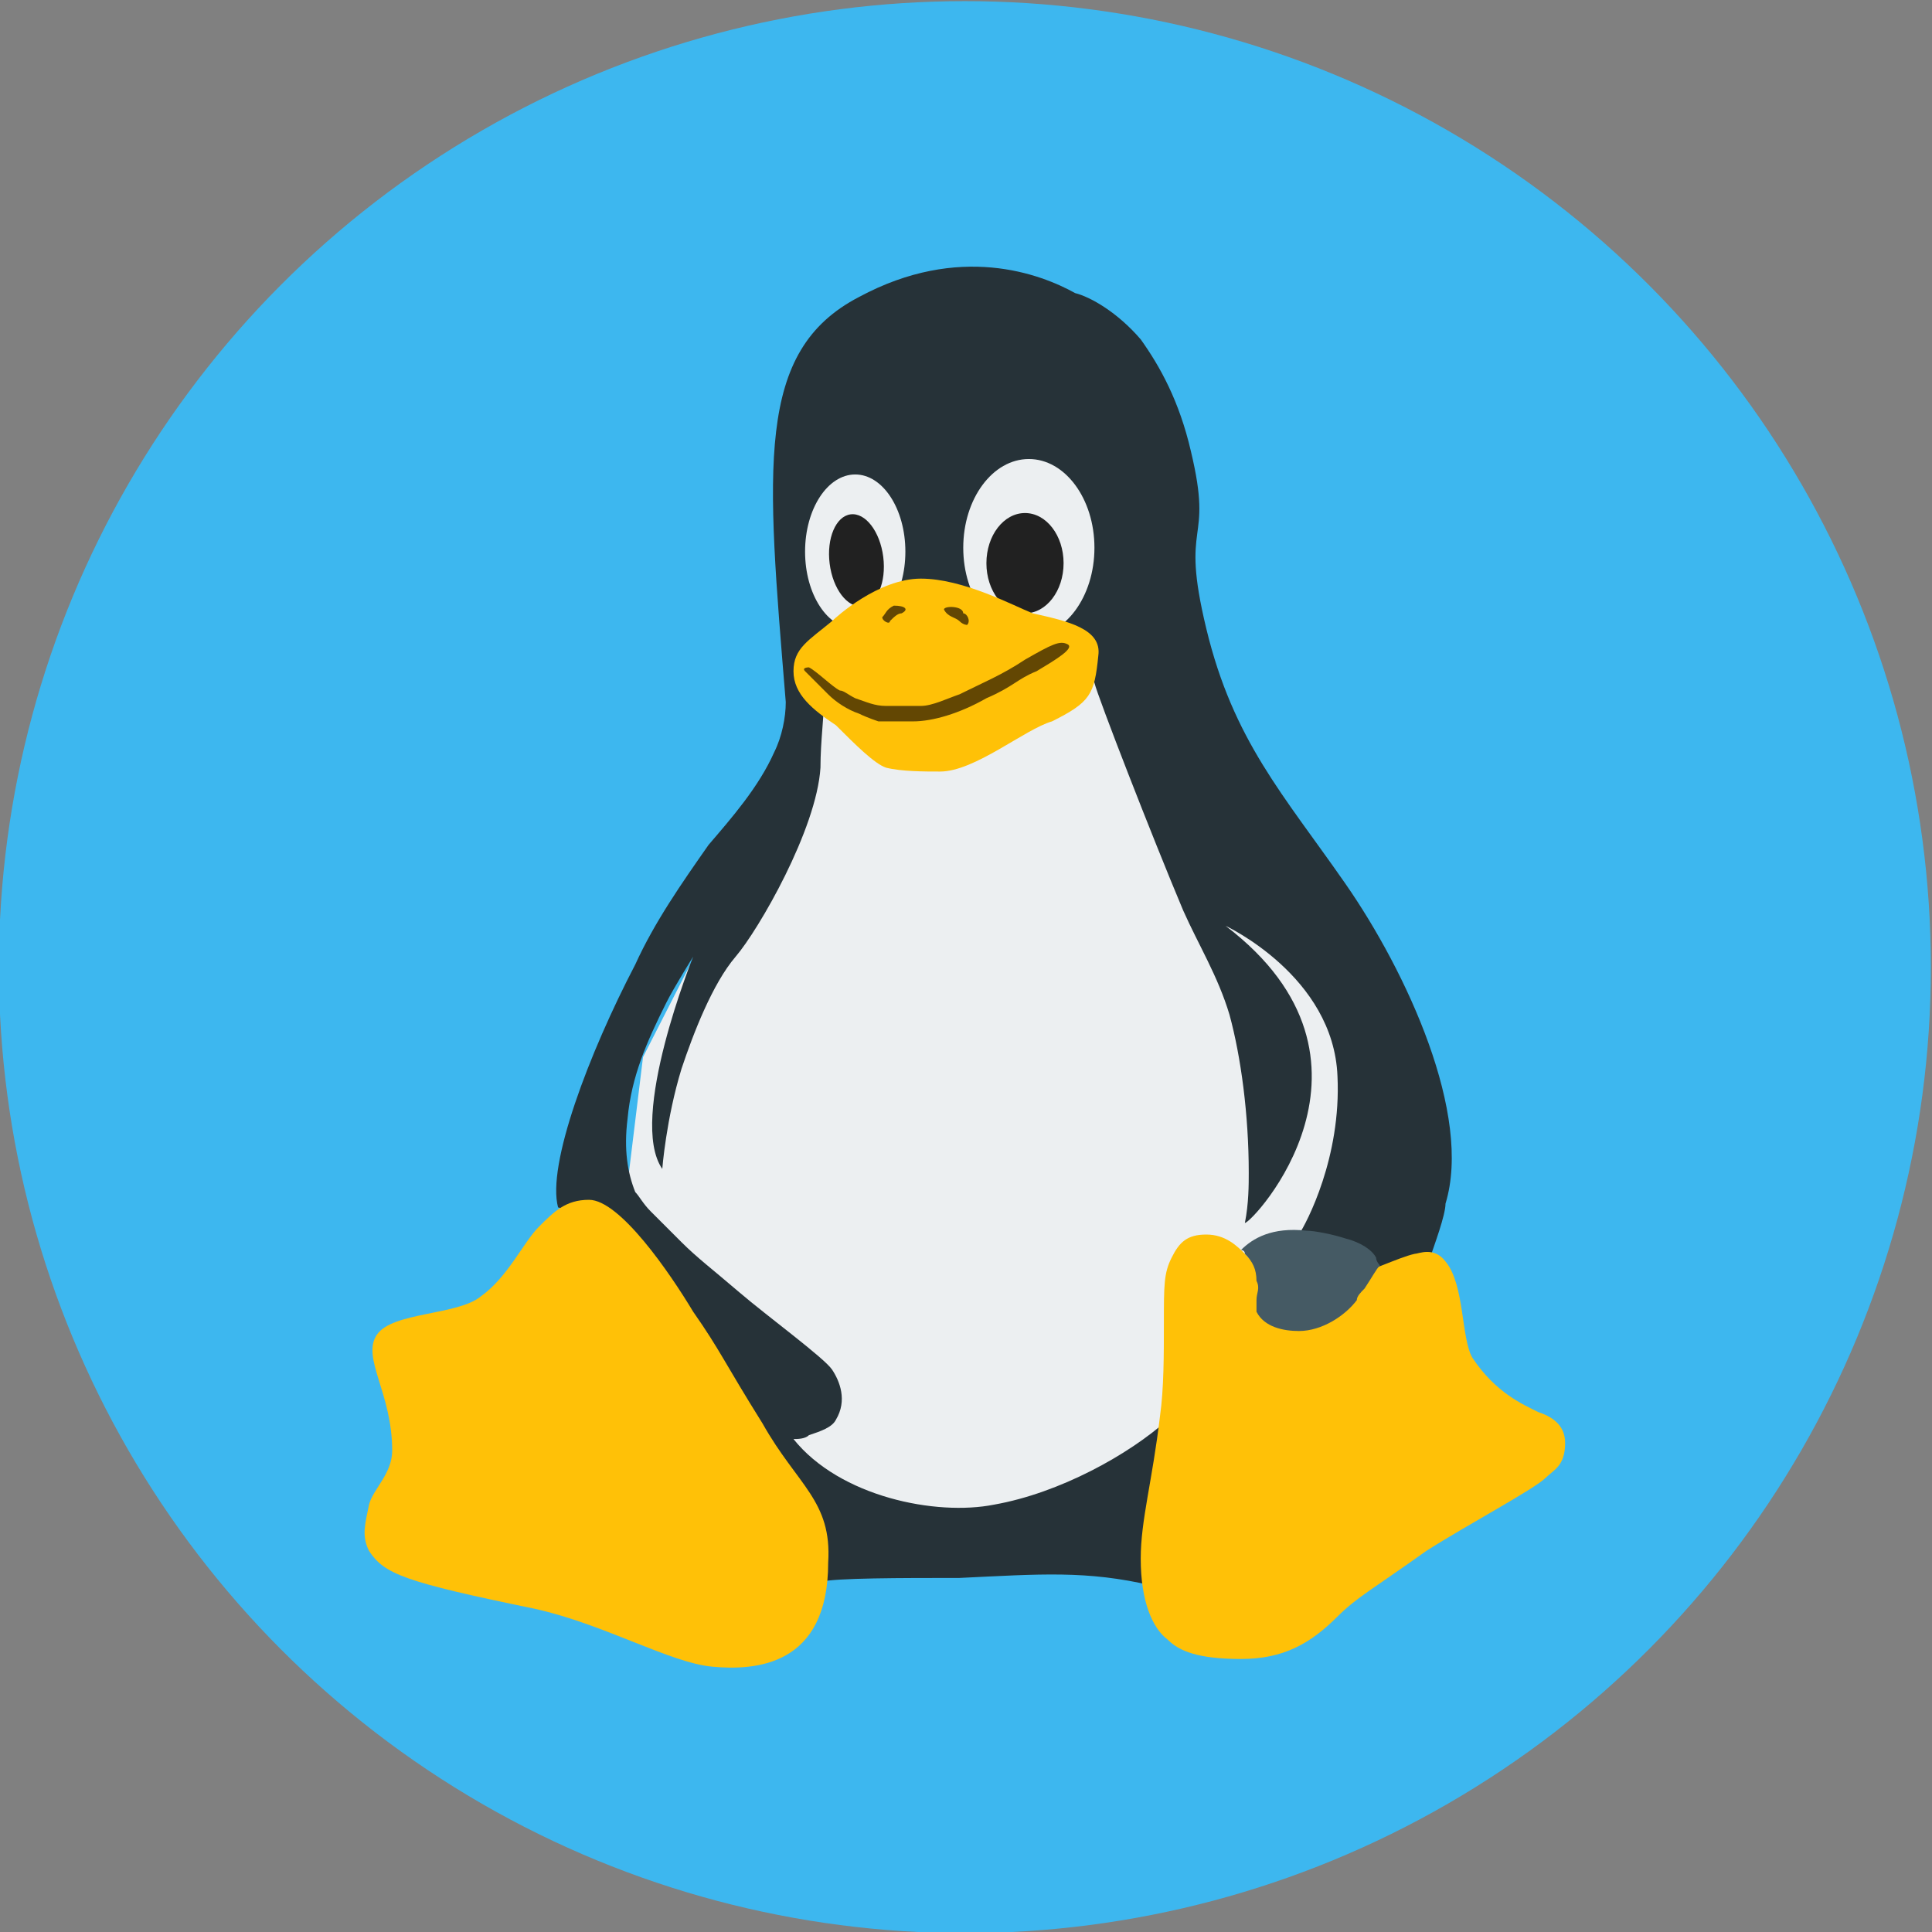 <?xml version="1.0" encoding="UTF-8"?>
<!DOCTYPE svg PUBLIC "-//W3C//DTD SVG 1.1//EN" "http://www.w3.org/Graphics/SVG/1.1/DTD/svg11.dtd">
<!-- Creator: CorelDRAW -->
<svg xmlns="http://www.w3.org/2000/svg" xml:space="preserve" width="80mm" height="80mm" version="1.1" style="shape-rendering:geometricPrecision; text-rendering:geometricPrecision; image-rendering:optimizeQuality; fill-rule:evenodd; clip-rule:evenodd"
viewBox="0 0 8000 8000"
 xmlns:xlink="http://www.w3.org/1999/xlink"
 xmlns:xodm="http://www.corel.com/coreldraw/odm/2003">
 <rect x="0" y="0" width="8000" height="8000" fill="#808080" stroke="none"/>
 <defs>
  <style type="text/css">
   <![CDATA[
    .fil0 {fill:#3DB7EF}
    .fil3 {fill:#212121;fill-rule:nonzero}
    .fil2 {fill:#263238;fill-rule:nonzero}
    .fil6 {fill:#455A64;fill-rule:nonzero}
    .fil5 {fill:#634703;fill-rule:nonzero}
    .fil1 {fill:#ECEFF1;fill-rule:nonzero}
    .fil4 {fill:#FFC107;fill-rule:nonzero}
   ]]>
  </style>
 </defs>
 <g id="Слой_x0020_1">
  <circle class="fil0" cx="3995.28" cy="4004.72" r="4000"/>
  <polygon class="fil1" points="3301.63,2747.42 3317.63,3114.92 3062.03,3594.19 2662.59,4377.07 2582.7,5032.11 2870.25,5958.77 3525.29,6326.21 4515.89,6326.21 5442.49,5623.27 5857.93,4520.84 4899.33,3354.58 4627.73,2699.54 "/>
  <path class="fil2" d="M5570.32 3658.14c-255.6,-367.44 -463.33,-591.16 -575.16,-1054.49 -111.83,-463.33 31.95,-335.5 -63.88,-734.94 -47.95,-207.72 -127.84,-351.49 -207.72,-463.32 -95.89,-111.83 -207.73,-175.72 -271.61,-191.72 -143.78,-79.89 -479.33,-207.72 -894.71,16 -431.39,223.66 -383.44,702.99 -303.55,1677.53 0,63.89 -16,143.77 -47.95,207.72 -63.88,143.77 -175.72,271.61 -271.61,383.44 -111.83,159.78 -223.66,319.55 -303.55,495.27 -191.71,367.44 -367.43,830.76 -319.55,1006.54 79.89,-16 1086.43,1517.75 1086.43,1549.76 63.89,-16 335.5,-16 575.16,-16 335.49,-16.01 527.21,-31.95 798.82,31.94 0,-47.95 -16,-95.89 -16,-143.77 0,-95.89 16,-175.72 31.94,-287.61 16,-79.89 31.94,-159.78 47.95,-255.61 -159.78,143.77 -447.33,303.55 -718.94,351.5 -239.66,47.94 -639.04,-31.95 -830.76,-271.61 16,0 47.95,0 63.89,-16 47.94,-16.01 95.89,-31.95 111.83,-63.89 47.94,-79.89 16,-159.78 -16,-207.72 -31.95,-47.95 -271.61,-223.66 -383.44,-319.55 -111.83,-95.89 -175.72,-143.78 -239.67,-207.72 0,0 -95.89,-95.89 -127.83,-127.84 -31.94,-31.94 -47.94,-63.88 -63.89,-79.89 -31.94,-79.88 -47.94,-175.71 -31.94,-303.55 16,-175.71 79.89,-319.55 159.78,-479.33 31.94,-63.88 111.83,-191.71 111.83,-191.71 0,0 -271.61,671.04 -127.83,878.7 0,0 16,-207.72 79.88,-415.38 47.95,-143.77 127.84,-351.49 223.67,-463.32 95.83,-111.84 335.49,-527.22 351.49,-782.88 0,-111.84 16,-223.67 16,-303.55 -63.88,-63.89 1054.49,-223.67 1118.38,-47.95 16,63.89 239.66,639.05 367.43,942.6 63.89,143.77 143.78,271.6 191.72,431.38 47.95,175.72 79.89,415.38 79.89,655.05 0,47.94 0,127.83 -16,207.72 31.94,0 655.04,-671.05 -79.89,-1230.21 0,0 447.33,207.72 463.33,623.11 16,335.49 -127.84,607.1 -159.78,655.04 16,0 335.49,143.78 351.5,143.78 63.88,0 191.72,-47.95 191.72,-47.95 16,-47.94 63.88,-175.72 63.88,-223.66 111.95,-367.32 -159.65,-958.48 -415.26,-1325.91z"/>
  <ellipse class="fil1" cx="3541.3" cy="2284.16" rx="207.66" ry="319.49"/>
  <ellipse class="fil1" cx="4260.23" cy="2268.15" rx="271.61" ry="367.44"/>
  <ellipse class="fil3" transform="matrix(-0.757 -5.991 5.991 -0.757 3546.38 2319.99)" rx="31.75" ry="18.52"/>
  <ellipse class="fil3" cx="4244.29" cy="2332.04" rx="159.78" ry="207.66"/>
  <path class="fil4" d="M6369.14 5846.94c-63.88,-31.95 -175.72,-79.89 -271.61,-223.67 -47.94,-79.88 -31.94,-303.55 -111.83,-399.44 -47.94,-63.88 -111.83,-31.94 -127.83,-31.94 -143.77,31.94 -479.33,255.61 -702.99,0 -31.94,-31.94 -79.89,-79.89 -159.78,-79.89 -79.89,0 -111.83,31.95 -143.77,95.89 -31.94,63.95 -31.94,111.83 -31.94,271.61 0,127.83 0,271.61 -16.01,383.44 -31.94,271.61 -79.88,431.38 -79.88,591.16 0,175.72 47.94,287.61 111.83,335.49 47.94,47.95 127.83,79.89 303.55,79.89 175.71,0 287.61,-63.89 399.44,-175.72 79.89,-79.88 143.77,-111.83 367.43,-271.6 175.72,-111.84 447.33,-255.61 495.27,-303.55 31.95,-31.95 79.89,-47.95 79.89,-143.78 0.06,-80.01 -63.82,-111.95 -111.77,-127.89z"/>
  <path class="fil4" d="M3157.86 5894.82c-159.78,-255.6 -175.72,-303.55 -287.61,-463.33 -95.89,-159.77 -303.55,-463.32 -431.38,-463.32 -95.89,0 -143.78,47.94 -207.73,111.83 -63.88,63.89 -127.83,207.72 -239.66,287.61 -95.89,79.89 -367.44,63.88 -431.38,159.77 -63.89,95.89 63.88,239.67 63.88,479.33 0,95.89 -79.89,159.78 -95.89,223.67 -16,79.88 -31.94,127.83 0,191.72 63.89,95.89 143.78,127.83 686.99,239.66 287.61,63.89 559.16,223.66 734.94,239.66 175.71,16.01 479.32,0 479.32,-431.38 16.07,-255.67 -127.71,-319.55 -271.48,-575.22z"/>
  <path class="fil4" d="M3461.41 3003.09c-95.83,-63.95 -175.72,-127.83 -175.72,-223.66 0,-95.89 63.89,-127.84 159.78,-207.72 16,-16.01 191.72,-175.72 367.43,-175.72 175.72,0 383.44,111.83 463.33,143.77 143.78,31.95 287.61,63.89 271.61,175.72 -16,159.78 -31.95,191.72 -191.72,271.61 -111.83,31.94 -319.55,207.72 -463.33,207.72 -63.88,0 -159.77,0 -223.66,-16 -47.95,-15.94 -127.83,-95.83 -207.72,-175.72z"/>
  <path class="fil5" d="M3429.47 2875.26c31.94,31.94 79.88,63.88 127.83,79.88 31.94,16.01 79.89,31.95 79.89,31.95 63.88,0 111.83,0 143.77,0 79.89,0 191.72,-31.95 303.55,-95.89 111.83,-47.95 127.83,-79.89 207.72,-111.83 79.89,-47.95 159.78,-95.89 127.84,-111.84 -31.95,-16 -63.89,0 -175.72,63.89 -95.89,63.89 -175.72,95.89 -271.61,143.78 -47.94,16 -111.83,47.94 -159.78,47.94 -47.94,0 -95.89,0 -143.77,0 -47.95,0 -79.89,-16 -127.83,-31.94 -31.95,-16 -47.95,-31.95 -63.89,-31.95 -31.94,-16 -95.89,-79.88 -127.83,-95.89 0,0 -31.95,0 -16,16.01 47.88,47.94 63.88,63.94 95.83,95.89z"/>
  <path class="fil5" d="M3908.73 2523.76c16.01,31.94 47.95,31.94 63.89,47.95 16,16 31.94,16 31.94,16 16,-16 0,-47.95 -16,-47.95 0.06,-31.94 -79.83,-31.94 -79.83,-16z"/>
  <path class="fil5" d="M3653.13 2555.7c0,16.01 31.94,31.95 31.94,16.01 16,-16.01 31.94,-31.95 47.95,-31.95 31.94,-16 16,-31.94 -31.95,-31.94 -31.94,15.94 -31.94,31.94 -47.94,47.88z"/>
  <path class="fil6" d="M5202.88 5383.61c0,16 0,31.94 0,47.95 31.95,63.88 111.84,79.88 175.72,79.88 95.89,0 191.72,-63.88 239.67,-127.83 0,-16 16,-31.94 31.94,-47.94 31.94,-47.95 47.94,-79.89 63.89,-95.89 0,0 -16.01,-16.01 -16.01,-31.95 -16,-31.94 -63.88,-63.88 -127.83,-79.89 -47.94,-16 -127.83,-31.94 -159.78,-31.94 -143.77,-16 -223.66,31.94 -271.6,79.89 0,0 16,0 16,16 31.94,31.94 47.94,63.89 47.94,111.83 16.01,31.95 0.06,47.95 0.06,79.89z"/>
 </g>
</svg>
